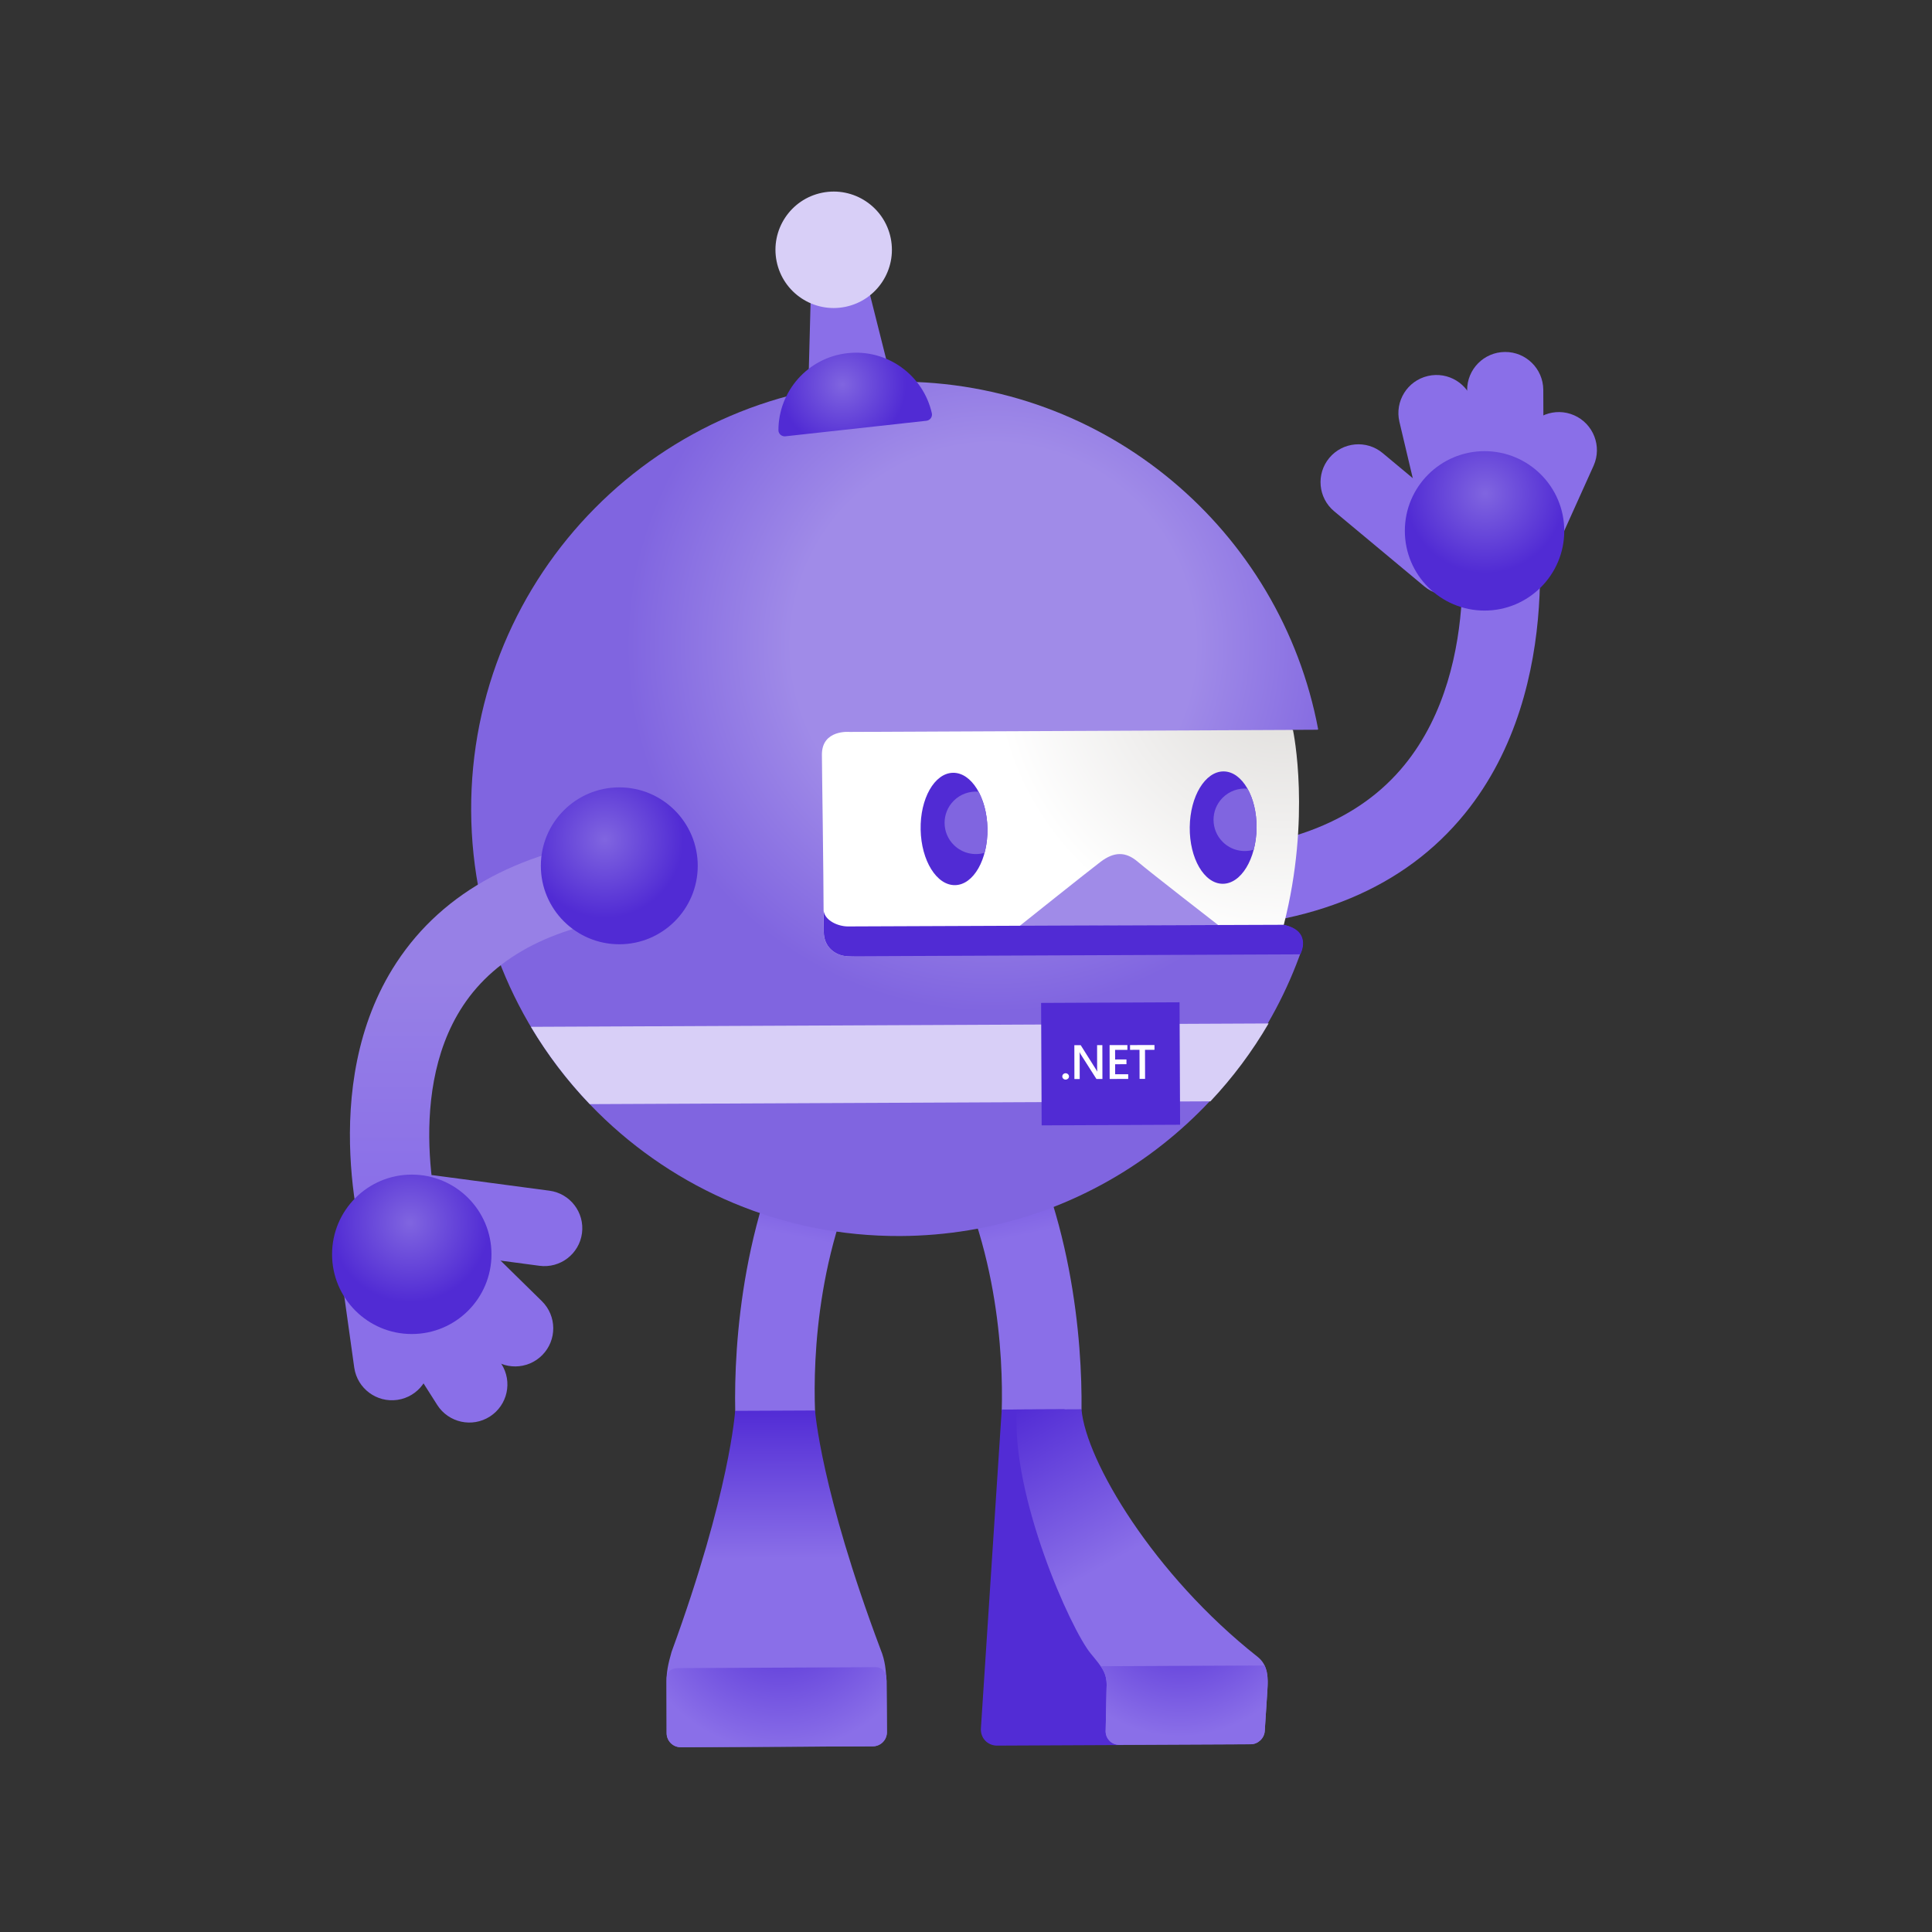 <?xml version="1.0" encoding="UTF-8" standalone="no"?>
<svg
   width="640"
   height="640"
   viewBox="0 0 640 640"
   fill="none"
   version="1.1"
   id="svg143"
   sodipodi:docname="mysplashimage.svg"
   inkscape:version="1.1.2 (b8e25be833, 2022-02-05)"
   xmlns:inkscape="http://www.inkscape.org/namespaces/inkscape"
   xmlns:sodipodi="http://sodipodi.sourceforge.net/DTD/sodipodi-0.dtd"
   xmlns="http://www.w3.org/2000/svg"
   xmlns:svg="http://www.w3.org/2000/svg">
  <rect x="0" y="0" width="640" height="640" fill="#333333" stroke="none"/>
  <sodipodi:namedview
     id="namedview145"
     pagecolor="#ffffff"
     bordercolor="#666666"
     borderopacity="1.0"
     inkscape:pageshadow="2"
     inkscape:pageopacity="0.0"
     inkscape:pagecheckerboard="0"
     showgrid="false"
     inkscape:zoom="1.6011561"
     inkscape:cx="209.5361"
     inkscape:cy="314.14801"
     inkscape:window-width="2560"
     inkscape:window-height="1377"
     inkscape:window-x="-3848"
     inkscape:window-y="-321"
     inkscape:window-maximized="1"
     inkscape:current-layer="svg143" />
  <path
     d="m 394.432,307.568 -0.428,-25.687 c 32.355,-0.546 56.352,-10.146 71.304,-28.545 27.1,-33.34 17.585,-85.153 17.478,-85.677 l 25.227,-4.828 c 0.492,2.601 11.784,64.186 -22.776,106.699 -19.961,24.563 -50.518,37.364 -90.805,38.038 z"
     fill="#8a6fe8"
     id="path2" />
  <path
     d="m 441.954,169.36 29.872,24.885 c 5.319,4.431 13.229,3.714 17.671,-1.606 4.431,-5.319 3.714,-13.229 -1.606,-17.67 l -29.872,-24.885 c -5.319,-4.431 -13.229,-3.714 -17.671,1.605 -4.431,5.33 -3.714,13.239 1.606,17.67 z"
     fill="#8a6fe8"
     id="path4" />
  <path
     d="m 517.175,178.062 10.745,-23.836 c 2.815,-6.368 -0.064,-13.818 -6.432,-16.643 -6.368,-2.815 -13.818,0.064 -16.643,6.433 l -11.014,24.445 z"
     fill="#8a6fe8"
     id="path6" />
  <path
     d="m 511.363,165.175 -0.129,-36.058 c -0.053,-6.968 -5.736,-12.576 -12.704,-12.523 -6.968,0.053 -12.576,5.737 -12.523,12.704 l 0.011,26.811 z"
     fill="#8a6fe8"
     id="path8" />
  <path
     d="m 496.453,169.071 -8.316,-35.116 c -1.594,-6.786 -8.38,-10.992 -15.166,-9.397 -6.786,1.595 -10.992,8.38 -9.397,15.166 l 8.466,35.758 z"
     fill="#8a6fe8"
     id="path10" />
  <path
     d="m 491.776,202.261 c 14.583,0 26.405,-11.821 26.405,-26.404 0,-14.583 -11.822,-26.404 -26.405,-26.404 -14.582,0 -26.404,11.821 -26.404,26.404 0,14.583 11.822,26.404 26.404,26.404 z"
     fill="url(#paint0_radial)"
     id="path12"
     style="fill:url(#paint0_radial)" />
  <path
     d="m 358.267,466.979 c 0.246,-22.252 -2.922,-67.418 -25.891,-105.243 l -22.454,13.636 c 20.838,34.303 22.401,74.343 21.919,91.81 -0.043,1.445 13.422,2.751 26.426,-0.203 z"
     fill="url(#paint1_linear)"
     id="path14"
     style="fill:url(#paint1_linear)" />
  <path
     d="m 331.841,466.936 20.796,-0.096 19.415,111.225 -41.741,0.193 c -3.179,0.011 -5.587,-2.547 -5.373,-5.726 z"
     fill="#522cd5"
     id="path16" />
  <path
     d="m 416.566,548.814 c 3.607,2.847 3.543,6.968 3.265,11.313 l -0.867,13.325 c -0.161,2.387 -2.237,4.346 -4.624,4.357 l -43.508,0.203 c -2.707,0.011 -4.752,-2.173 -4.57,-4.87 l 0.289,-13.807 c 0.332,-5.02 -1.359,-6.861 -5.244,-11.591 -6.658,-8.081 -26.34,-52.124 -24.467,-80.819 l 21.416,-0.096 c 1.435,17.029 23.911,54.853 58.31,81.985 z"
     fill="url(#paint2_linear)"
     id="path18"
     style="fill:url(#paint2_linear)" />
  <path
     d="m 419.82,560.127 c 0.203,-3.039 0.257,-5.951 -0.931,-8.412 l -54.254,0.246 c 1.499,2.205 2.13,4.131 1.927,7.353 l -0.289,13.807 c -0.182,2.707 1.873,4.891 4.57,4.869 l 43.497,-0.192 c 2.387,-0.011 4.463,-1.97 4.624,-4.356 z"
     fill="url(#paint3_radial)"
     id="path20"
     style="fill:url(#paint3_radial)" />
  <path
     d="m 243.552,467.471 c -0.449,-22.251 2.312,-67.45 24.938,-105.478 l 22.583,13.432 c -20.528,34.496 -21.727,74.547 -21.084,92.003 0.053,1.456 -13.411,2.89 -26.437,0.043 z"
     fill="url(#paint4_linear)"
     id="path22"
     style="fill:url(#paint4_linear)" />
  <path
     d="m 220.798,557.152 c -0.033,-2.965 0.406,-5.577 1.659,-9.922 19.425,-53.098 21.063,-79.866 21.063,-79.866 l 26.479,-0.118 c 0,0 1.82,26.266 21.717,79.181 1.573,3.768 1.755,7.214 1.958,10.404 l 0.118,16.985 c 0.011,2.558 -2.076,4.667 -4.634,4.678 l -1.285,0.01 -61.092,0.278 -1.285,0.011 c -2.569,0.011 -4.666,-2.065 -4.677,-4.634 z"
     fill="url(#paint5_linear)"
     id="path24"
     style="fill:url(#paint5_linear)" />
  <path
     d="m 220.798,557.152 c 0,-0.482 0.01,-0.953 0.032,-1.413 0.139,-1.477 0.813,-3.136 4.045,-3.157 l 65.332,-0.3 c 2.354,0.085 3.136,1.894 3.382,3.029 0.032,0.503 0.075,1.017 0.107,1.509 l 0.117,16.986 c 0.011,1.605 -0.802,3.018 -2.044,3.863 -0.738,0.503 -1.637,0.803 -2.59,0.814 l -1.284,0.011 -61.093,0.278 -1.274,0.01 c -1.284,0.011 -2.451,-0.513 -3.296,-1.348 -0.846,-0.835 -1.37,-2.002 -1.381,-3.286 z"
     fill="url(#paint6_radial)"
     id="path26"
     style="fill:url(#paint6_radial)" />
  <path
     d="m 424.979,306.348 c 9.183,-35.941 3.029,-64.571 3.029,-64.571 l 8.444,-0.043 0.204,-0.16 C 424.262,175.75 366.326,126.099 296.949,126.42 218.796,126.773 155.723,190.424 156.077,268.577 c 0.353,78.154 64.004,141.226 142.157,140.873 61.671,-0.278 113.944,-39.976 133.07,-95.107 0.568,-2.344 0.493,-6.539 -6.325,-7.995 z"
     fill="url(#paint7_radial)"
     id="path28"
     style="fill:url(#paint7_radial)" />
  <path
     d="m 420.237,339.035 -244.36,1.113 c 5.523,9.28 12.073,17.864 19.49,25.613 l 205.605,-0.932 c 7.364,-7.824 13.828,-16.461 19.265,-25.794 z"
     fill="#d8cff7"
     id="path30" />
  <path
     d="m 345.062,372.794 45.862,-0.209 -0.184,-40.564 -45.863,0.209 z"
     fill="#512bd4"
     id="path32" />
  <path
     d="m 353.001,357.626 c -0.31,0 -0.567,-0.096 -0.781,-0.299 -0.214,-0.204 -0.321,-0.461 -0.321,-0.739 0,-0.289 0.107,-0.546 0.321,-0.749 0.214,-0.214 0.471,-0.311 0.781,-0.311 0.311,0 0.567,0.107 0.781,0.311 0.214,0.203 0.332,0.46 0.332,0.749 0,0.289 -0.107,0.535 -0.321,0.739 -0.225,0.192 -0.481,0.299 -0.792,0.299 z"
     fill="#ffffff"
     id="path34" />
  <path
     d="m 365.192,357.434 h -1.98 l -5.245,-8.231 c -0.128,-0.203 -0.246,-0.428 -0.331,-0.653 h -0.043 c 0.043,0.236 0.064,0.749 0.064,1.541 l 0.011,7.353 h -1.756 l -0.021,-11.216 h 2.108 l 5.063,8.037 c 0.214,0.332 0.353,0.568 0.417,0.685 h 0.032 c -0.053,-0.299 -0.074,-0.802 -0.074,-1.509 l -0.011,-7.224 h 1.744 z"
     fill="#ffffff"
     id="path36" />
  <path
     d="m 373.733,357.412 -6.144,0.011 -0.021,-11.217 5.897,-0.011 v 1.584 l -4.078,0.011 0.011,3.179 3.757,-0.011 v 1.574 l -3.757,0.01 0.011,3.318 4.324,-0.01 z"
     fill="#ffffff"
     id="path38" />
  <path
     d="m 382.445,347.758 -3.147,0.011 0.022,9.632 h -1.82 l -0.021,-9.632 -3.136,0.01 v -1.584 l 8.091,-0.021 z"
     fill="#ffffff"
     id="path40" />
  <path
     d="m 425.279,306.337 c 9.076,-35.501 3.178,-63.854 3.029,-64.539 l -146.824,0.664 c 0,0 -9.258,-0.899 -9.216,7.556 0.043,8.445 0.493,32.323 0.61,58.728 0.022,5.426 4.485,8.027 7.985,8.005 0.011,0 140.755,-4.538 144.416,-10.414 z"
     fill="url(#paint8_radial)"
     id="path42"
     style="fill:url(#paint8_radial)" />
  <path
     d="m 337.685,306.798 c 0,0 22.498,-17.971 26.886,-21.299 4.388,-3.329 8.241,-3.522 12.298,-0.054 4.056,3.468 26.747,21.053 26.747,21.053 z"
     fill="#a08be8"
     id="path44" />
  <path
     d="m 430.748,316.141 c 0,0 4.195,-7.727 -5.469,-9.793 0.01,-0.043 -144.352,0.546 -144.352,0.546 -3.361,0.011 -7.695,-1.969 -8.081,-5.223 0.011,2.333 0.032,4.698 0.043,7.085 0.021,4.924 3.693,7.514 6.989,7.942 0.332,0.032 0.664,0.075 0.996,0.075 l 9.868,-0.043 z"
     fill="#512bd4"
     id="path46" />
  <path
     d="m 316.4,293.214 c 6.111,-0.119 10.902,-8.547 10.702,-18.824 -0.201,-10.278 -5.317,-18.512 -11.428,-18.393 -6.111,0.119 -10.902,8.547 -10.701,18.824 0.2,10.278 5.316,18.512 11.427,18.393 z"
     fill="#512bd4"
     id="path48" />
  <path
     d="m 416.249,274.267 c 0.107,-10.278 -4.761,-18.662 -10.872,-18.726 -6.111,-0.063 -11.152,8.217 -11.259,18.496 -0.107,10.278 4.76,18.662 10.872,18.726 6.111,0.063 11.152,-8.218 11.259,-18.496 z"
     fill="#512bd4"
     id="path50" />
  <path
     d="m 315.905,265.291 c 2.247,-2.269 5.287,-3.275 8.252,-3.029 1.755,3.233 2.857,7.471 2.954,12.127 0.053,2.911 -0.3,5.651 -0.953,8.124 -3.489,1.006 -7.406,0.149 -10.179,-2.591 -4.067,-4.013 -4.099,-10.574 -0.074,-14.631 z"
     fill="#8065e0"
     id="path52" />
  <path
     d="m 404.996,264.285 c 2.259,-2.269 5.298,-3.286 8.263,-3.029 1.905,3.372 3.05,7.953 2.997,12.983 -0.032,2.569 -0.364,5.02 -0.953,7.246 -3.51,1.038 -7.46,0.193 -10.242,-2.569 -4.057,-4.024 -4.089,-10.574 -0.065,-14.631 z"
     fill="#8065e0"
     id="path54" />
  <path
     d="m 121.634,417.017 c -0.717,-2.301 -17.36,-56.876 9.686,-98.114 15.626,-23.825 41.988,-37.868 78.346,-41.753 l 2.783,26.126 c -28.106,2.997 -47.981,13.069 -59.091,29.926 -20.261,30.739 -6.786,75.531 -6.647,75.981 z"
     fill="url(#paint9_linear)"
     id="path56"
     style="fill:url(#paint9_linear)" />
  <path
     d="m 205.15,312.802 c 14.352,0 25.987,-11.635 25.987,-25.987 0,-14.352 -11.635,-25.987 -25.987,-25.987 -14.352,0 -25.987,11.635 -25.987,25.987 0,14.352 11.635,25.987 25.987,25.987 z"
     fill="url(#paint10_radial)"
     id="path58"
     style="fill:url(#paint10_radial)" />
  <path
     d="m 182.01,394.434 -38.541,-5.127 c -6.871,-0.91 -13.175,3.907 -14.096,10.778 -0.91,6.871 3.906,13.175 10.778,14.096 l 38.541,5.127 c 6.871,0.909 13.175,-3.907 14.096,-10.778 0.91,-6.872 -3.917,-13.186 -10.778,-14.096 z"
     fill="#8a6fe8"
     id="path60" />
  <path
     d="m 113.735,427.185 3.618,25.891 c 1.017,6.892 7.417,11.655 14.31,10.649 6.893,-1.017 11.656,-7.417 10.649,-14.31 l -3.714,-26.554 z"
     fill="#8a6fe8"
     id="path62" />
  <path
     d="m 125.519,434.988 19.33,30.439 c 3.757,5.865 11.559,7.578 17.424,3.821 5.865,-3.757 7.578,-11.559 3.821,-17.425 l -14.299,-22.679 z"
     fill="#8a6fe8"
     id="path64" />
  <path
     d="m 136.051,423.739 25.752,25.28 c 4.966,4.892 12.951,4.827 17.842,-0.139 4.891,-4.966 4.827,-12.951 -0.129,-17.842 l -26.222,-25.741 z"
     fill="#8a6fe8"
     id="path66" />
  <path
     d="m 136.404,441.912 c 14.583,0 26.404,-11.821 26.404,-26.404 0,-14.583 -11.822,-26.404 -26.404,-26.404 -14.583,0 -26.404,11.821 -26.404,26.404 0,14.583 11.822,26.404 26.404,26.404 z"
     fill="url(#paint11_radial)"
     id="path68"
     style="fill:url(#paint11_radial)" />
  <path
     d="m 294.73,123.631 -26.911,2.958 0.742,-28.048 19.327,-2.123 z"
     fill="#8a6fe8"
     id="path70" />
  <path
     d="m 280.018,101.647 c 10.437,-2.126 17.175,-12.311 15.049,-22.748 -2.126,-10.438 -12.31,-17.175 -22.748,-15.049 -10.437,2.126 -17.175,12.311 -15.049,22.748 2.126,10.438 12.31,17.175 22.748,15.049 z"
     fill="#d8cff7"
     id="path72" />
  <path
     d="m 306.885,139.385 c 1.217,-0.139 2.063,-1.294 1.799,-2.485 -2.833,-12.618 -14.761,-21.362 -27.911,-19.907 -13.151,1.444 -22.887,12.581 -22.908,25.507 -0.002,1.224 1.084,2.16 2.303,2.032 z"
     fill="url(#paint12_radial)"
     id="path74"
     style="fill:url(#paint12_radial)" />
  <defs
     id="defs141">
    <radialGradient
       id="paint0_radial"
       cx="0"
       cy="0"
       r="1"
       gradientUnits="userSpaceOnUse"
       gradientTransform="matrix(26.406,0,0,26.406,492.004,163.457)">
      <stop
         stop-color="#8065E0"
         id="stop76" />
      <stop
         offset="1"
         stop-color="#512BD4"
         id="stop78" />
    </radialGradient>
    <linearGradient
       id="paint1_linear"
       x1="214.439"
       y1="303.482"
       x2="236.702"
       y2="409.505"
       gradientUnits="userSpaceOnUse"
       gradientTransform="translate(110,60)">
      <stop
         stop-color="#522CD5"
         id="stop81" />
      <stop
         offset="0.44"
         stop-color="#8A6FE8"
         id="stop83" />
    </linearGradient>
    <linearGradient
       id="paint2_linear"
       x1="231.673"
       y1="404.144"
       x2="297.805"
       y2="522.048"
       gradientUnits="userSpaceOnUse"
       gradientTransform="translate(110,60)">
      <stop
         stop-color="#522CD5"
         id="stop86" />
      <stop
         offset="0.44"
         stop-color="#8A6FE8"
         id="stop88" />
    </linearGradient>
    <radialGradient
       id="paint3_radial"
       cx="0"
       cy="0"
       r="1"
       gradientUnits="userSpaceOnUse"
       gradientTransform="matrix(45.832,-0.209,0.209,45.832,390.957,529.555)">
      <stop
         offset="0.034"
         stop-color="#522CD5"
         id="stop91" />
      <stop
         offset="0.996"
         stop-color="#8A6FE8"
         id="stop93" />
    </radialGradient>
    <linearGradient
       id="paint4_linear"
       x1="166.061"
       y1="303.491"
       x2="144.763"
       y2="409.709"
       gradientUnits="userSpaceOnUse"
       gradientTransform="translate(110,60)">
      <stop
         stop-color="#522CD5"
         id="stop96" />
      <stop
         offset="0.44"
         stop-color="#8A6FE8"
         id="stop98" />
    </linearGradient>
    <linearGradient
       id="paint5_linear"
       x1="146.739"
       y1="407.302"
       x2="147.246"
       y2="518.627"
       gradientUnits="userSpaceOnUse"
       gradientTransform="translate(110,60)">
      <stop
         stop-color="#522CD5"
         id="stop101" />
      <stop
         offset="0.44"
         stop-color="#8A6FE8"
         id="stop103" />
    </linearGradient>
    <radialGradient
       id="paint6_radial"
       cx="0"
       cy="0"
       r="1"
       gradientUnits="userSpaceOnUse"
       gradientTransform="matrix(-50.247,0.229,-0.229,-50.247,258.63,530.023)">
      <stop
         offset="0.034"
         stop-color="#522CD5"
         id="stop106" />
      <stop
         offset="0.996"
         stop-color="#8A6FE8"
         id="stop108" />
    </radialGradient>
    <radialGradient
       id="paint7_radial"
       cx="0"
       cy="0"
       r="1"
       gradientUnits="userSpaceOnUse"
       gradientTransform="matrix(-140.934,0.642,-0.642,-140.934,329.219,213.929)">
      <stop
         offset="0.474"
         stop-color="#A08BE8"
         id="stop111" />
      <stop
         offset="0.862"
         stop-color="#8065E0"
         id="stop113" />
    </radialGradient>
    <radialGradient
       id="paint8_radial"
       cx="0"
       cy="0"
       r="1"
       gradientUnits="userSpaceOnUse"
       gradientTransform="matrix(-146.051,0.665,-0.665,-146.051,424.861,218.738)">
      <stop
         offset="0.093"
         stop-color="#E1DFDD"
         id="stop116" />
      <stop
         offset="0.657"
         stop-color="white"
         id="stop118" />
    </radialGradient>
    <linearGradient
       id="paint9_linear"
       x1="54.185"
       y1="217.159"
       x2="54.185"
       y2="357.022"
       gradientUnits="userSpaceOnUse"
       gradientTransform="translate(110,60)">
      <stop
         offset="0.334"
         stop-color="#9780E6"
         id="stop121" />
      <stop
         offset="0.849"
         stop-color="#8A6FE8"
         id="stop123" />
    </linearGradient>
    <radialGradient
       id="paint10_radial"
       cx="0"
       cy="0"
       r="1"
       gradientUnits="userSpaceOnUse"
       gradientTransform="matrix(25.992,-0.118,0.118,25.992,200.349,278.071)">
      <stop
         stop-color="#8065E0"
         id="stop126" />
      <stop
         offset="1"
         stop-color="#512BD4"
         id="stop128" />
    </radialGradient>
    <radialGradient
       id="paint11_radial"
       cx="0"
       cy="0"
       r="1"
       gradientUnits="userSpaceOnUse"
       gradientTransform="matrix(26.411,0,0,26.411,135.805,405.043)">
      <stop
         stop-color="#8065E0"
         id="stop131" />
      <stop
         offset="1"
         stop-color="#512BD4"
         id="stop133" />
    </radialGradient>
    <radialGradient
       id="paint12_radial"
       cx="0"
       cy="0"
       r="1"
       gradientUnits="userSpaceOnUse"
       gradientTransform="matrix(17.835,-11.232,11.232,17.835,279.113,127.366)">
      <stop
         stop-color="#8065E0"
         id="stop136" />
      <stop
         offset="1"
         stop-color="#512BD4"
         id="stop138" />
    </radialGradient>
  </defs>
</svg>
